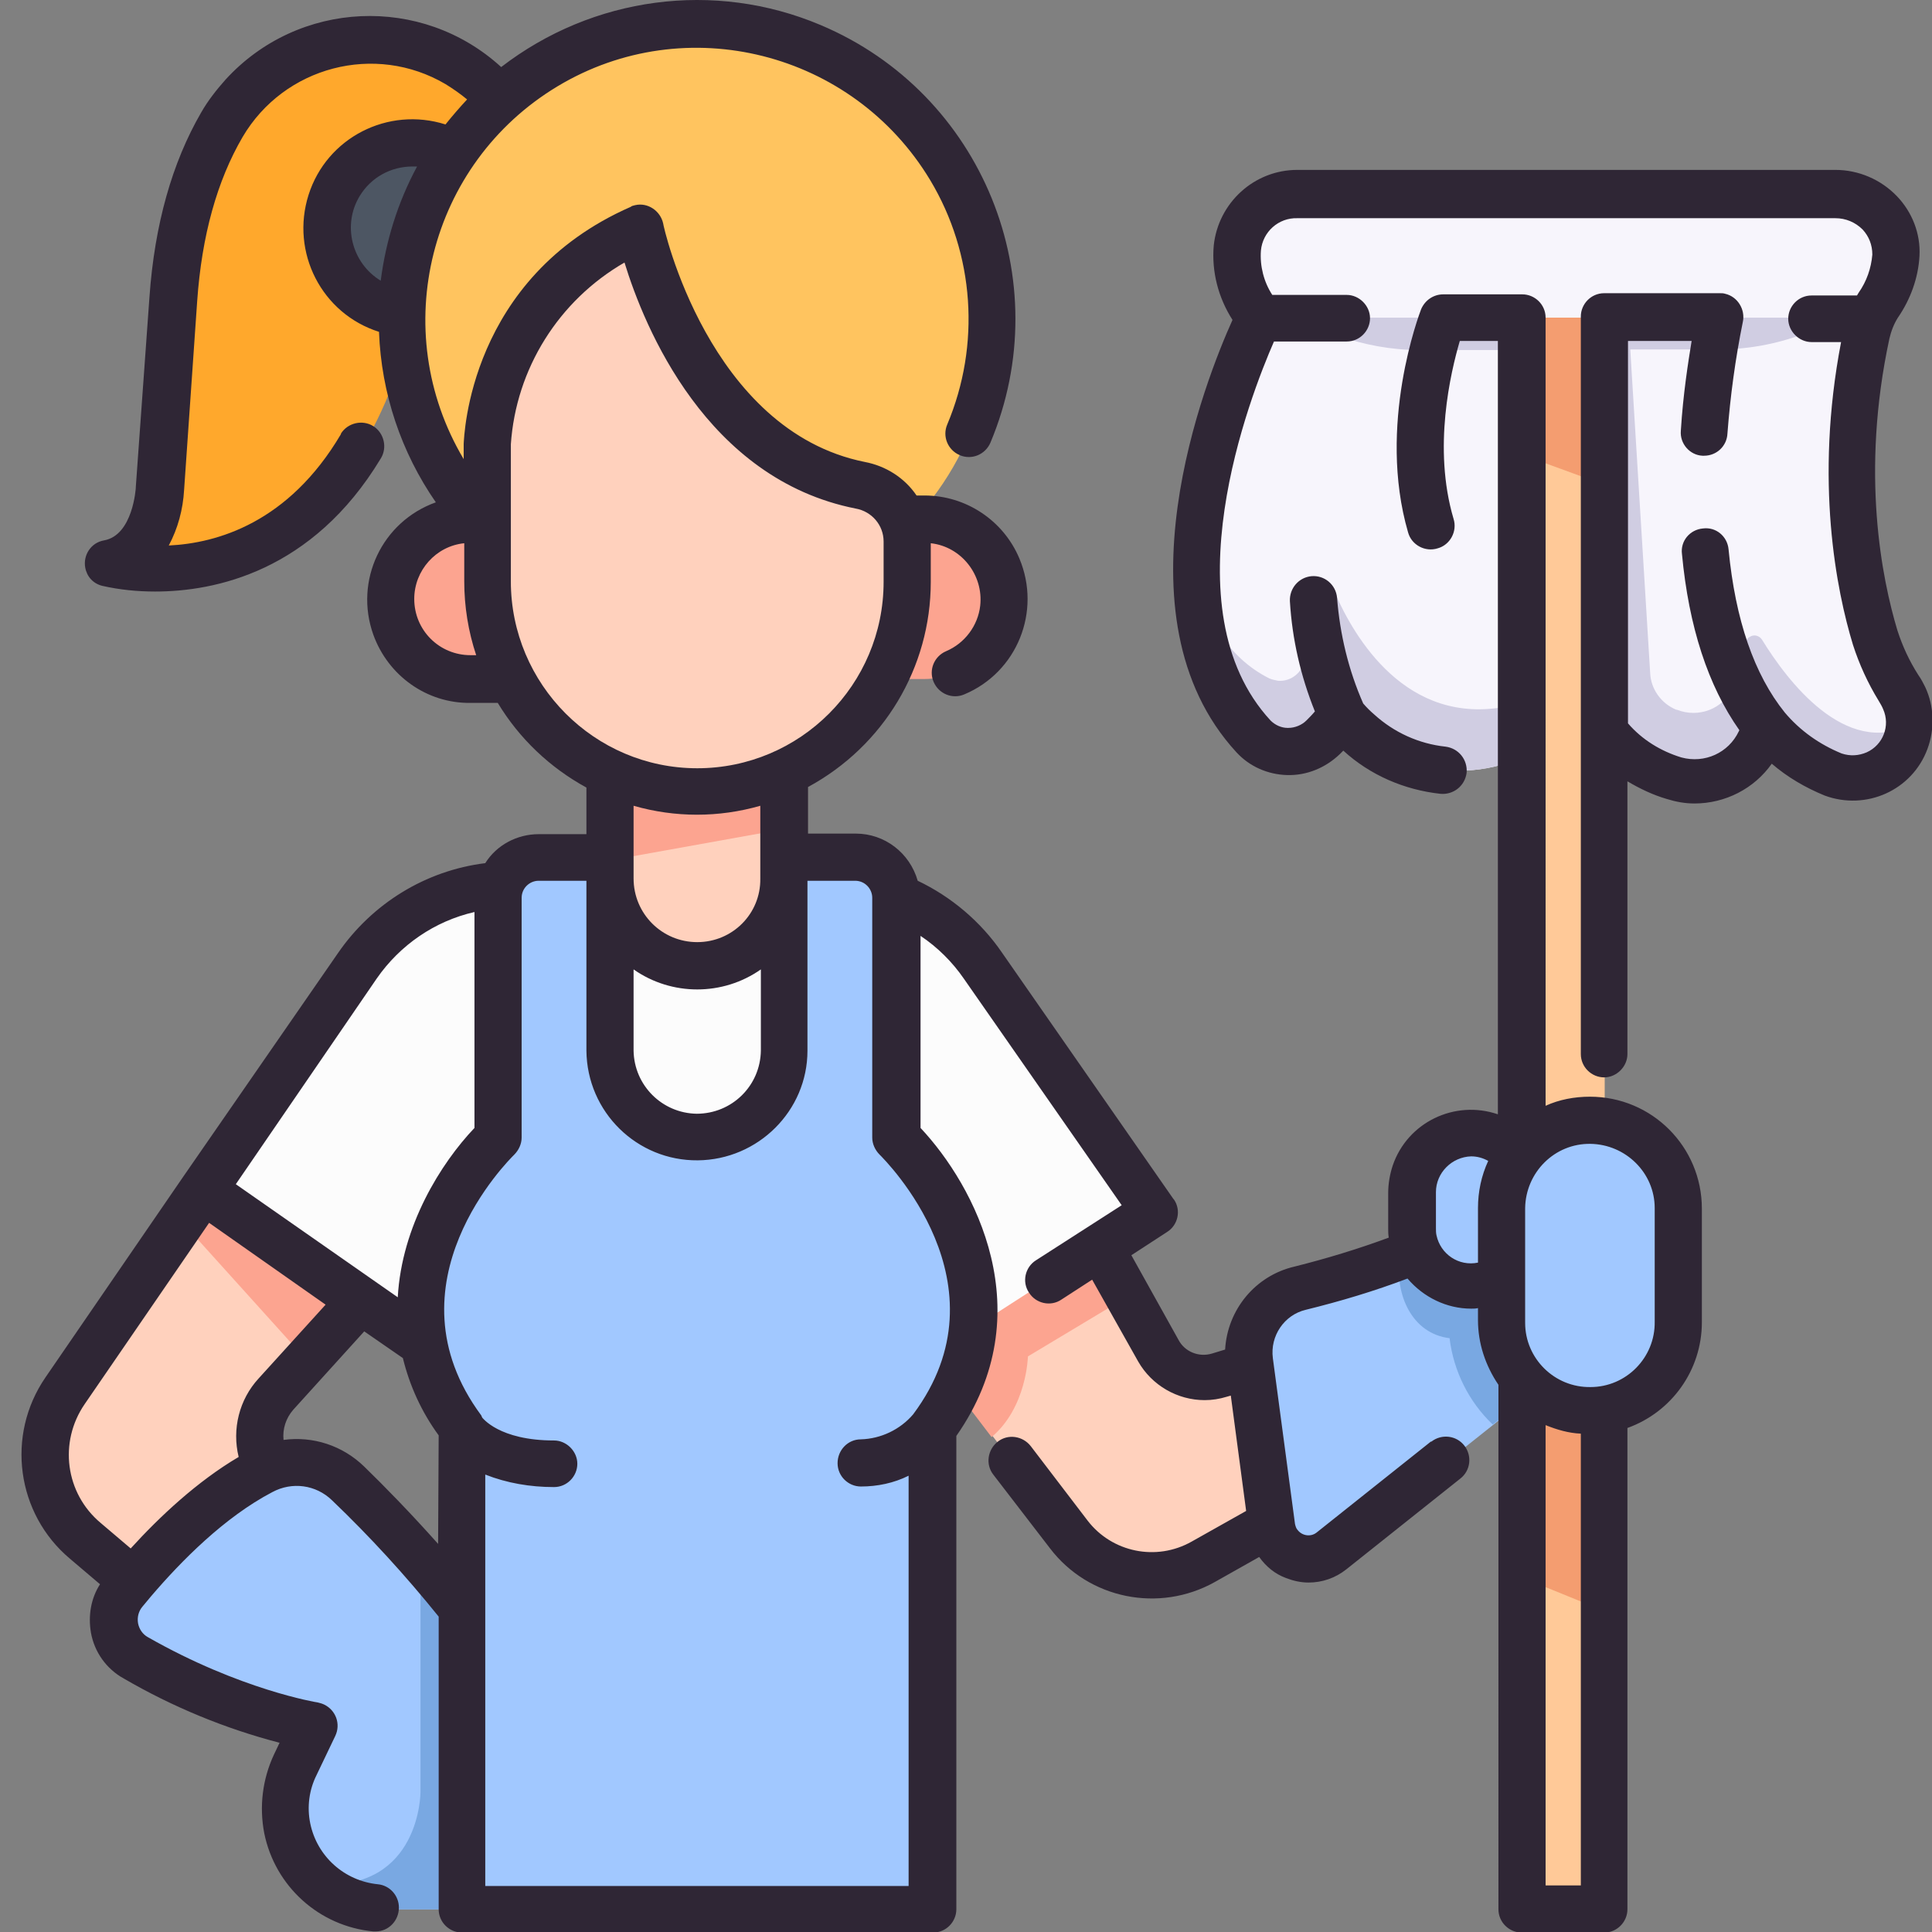 <?xml version="1.0" encoding="utf-8"?>
<!-- Generator: Adobe Illustrator 24.3.0, SVG Export Plug-In . SVG Version: 6.00 Build 0)  -->
<svg version="1.1" id="cleaner" xmlns="http://www.w3.org/2000/svg" xmlns:xlink="http://www.w3.org/1999/xlink" x="0px" y="0px"
	 viewBox="0 0 340 340" style="enable-background:new 0 0 340 340;" xml:space="preserve">
<rect x="0" y="0" width="340" height="340" fill="#808080" stroke="none"/>
<style type="text/css">
	.st0{fill:#F7F5FC;}
	.st1{fill:#D0CDE2;}
	.st2{fill:#FFC998;}
	.st3{fill:#FFD1BD;}
	.st4{fill:#FCA490;}
	.st5{fill:#F49D70;}
	.st6{fill:#A1C8FF;}
	.st7{fill:#FCFCFC;}
	.st8{fill:#79A8E2;}
	.st9{fill:#FFA82C;}
	.st10{fill:#4D5663;}
	.st11{fill:#FFC45F;}
	.st12{fill:#2F2635;}
</style>
<path class="st0" d="M217.8,43.5c-0.3,4.5,1.1,8.9,3.9,12.4c0,0-24.1,48.6-1,73.7c3.2,3.4,8.6,3.5,12,0.3c0.1-0.1,0.1-0.1,0.2-0.2
	c1.2-1.2,2.3-2.5,3.4-3.8c0.8,1,1.7,2,2.6,2.8c10.8,9.8,27.5,9.1,37.5-1.5l3.4-3.5c0,0,2.6,9.3,14.8,13.2c6,1.8,12.4-1.1,15.1-6.7
	l1.2-2.4c3.2,3.8,7.2,6.7,11.8,8.5c5.1,1.9,10.8-0.7,12.7-5.8c0.9-2.5,0.8-5.2-0.3-7.6c-0.3-0.7-0.7-1.3-1-1.9
	c-1.7-2.8-3.1-5.7-4.1-8.8c-2.8-9.4-6.7-28.7-1.5-53.4c0.4-1.8,1.1-3.6,2.1-5.1c1.8-2.6,2.9-5.6,3.1-8.8c0.1-5.8-4.4-10.6-10.2-10.7
	c-0.1,0-0.3,0-0.4,0h-94.7C222.9,34,218.3,38.1,217.8,43.5z"/>
<path class="st1" d="M310.1,112.6c-0.5-0.8-1.5-1-2.2-0.5c-0.4,0.2-0.7,0.7-0.7,1.1c-0.4,2.7-1.1,5.4-2.3,7.9
	c-1.7,3.7-6,5.3-9.8,3.8l-0.1,0c-2.7-1.1-4.5-3.7-4.6-6.5l-3.5-56.9h15.4c5.1,0,10.2-0.9,15-2.7c1.4-0.5,1.1-2.9-0.4-2.9h-82.2
	c-1.4,0-1.7,2.3-0.4,2.8l1.2,0.4c4.6,1.6,9.4,2.5,14.3,2.5h27.3l-1,41.6c-0.2-0.4-0.2-0.7-0.2-0.7l0.2,2.5l-0.2,9.6
	c-1.5,4.9-5.6,8.6-10.6,9.7c-17.9,3.6-27-12.3-30.3-19.8c-0.4-0.8-1.3-1.2-2.1-0.8c-0.4,0.2-0.7,0.5-0.9,0.9
	c-1.2,3.7-2,7.5-2.4,11.4c-0.3,2.3-2.4,4-4.7,3.8c-0.5-0.1-1-0.2-1.5-0.4c-7.6-3.8-11.1-11.1-12.8-17c0.3,9.9,3,19.6,9.9,27.2
	c3.2,3.4,8.5,3.6,12,0.5c0.1-0.1,0.2-0.2,0.3-0.3c1.2-1.2,2.4-2.5,3.5-3.9c0.8,1,1.7,2,2.6,2.8c10.8,9.8,27.5,9.1,37.5-1.5l3.4-3.5
	c0,0,2.6,9.3,14.8,13.2c6,1.8,12.4-1.1,15.1-6.7l1.2-2.4c3.2,3.8,7.2,6.7,11.8,8.5c5.1,1.9,10.9-0.7,12.8-5.9
	c0.3-0.9,0.5-1.9,0.6-2.8C324.7,133.2,314.6,119.9,310.1,112.6z"/>
<rect x="267.9" y="55.9" class="st2" width="14.5" height="280.1"/>
<path class="st3" d="M191.6,216l12.2,21.7c2.1,3.8,6.6,5.6,10.8,4.3l16.1-4.9v27.2l-19,10.8c-8,4.5-18.1,2.5-23.6-4.8l-31.3-41
	L191.6,216z M39.9,203.2l-28.5,41.5c-5.8,8.4-4.2,19.8,3.6,26.4l16.7,14.1l19.6-21.1l-3.7-5.3c-2.9-4.2-2.5-9.8,0.9-13.6l20.2-22.3
	L39.9,203.2z"/>
<polygon class="st4" points="39.9,203.2 31.9,214.9 54,239.4 68.7,223.1 "/>
<polygon class="st5" points="267.8,277.6 282.3,283.5 282.3,217.7 275.1,216.5 267.8,220.2 "/>
<path class="st4" d="M191.6,216l-35,13.4l17.9,23.5c6.2-5.2,6.4-14.2,6.4-14.2l17.5-10.5L191.6,216z"/>
<path class="st6" d="M21.8,280.1c5.3-6.5,14.2-15.9,24.1-21.2c5-2.7,11.2-1.8,15.4,2.1c9,8.6,17.2,18,24.5,28.2V336h-18
	c-8.4,0-15.6-5.9-17.3-14.1l0,0c-0.8-3.8-0.3-7.7,1.4-11.2l3.3-6.9c0,0-14.2-2.2-31.4-12c-3.7-2.2-5-6.9-2.8-10.6
	C21.3,280.8,21.5,280.5,21.8,280.1z"/>
<path class="st7" d="M172.9,169.9c-6.1-8.9-16.2-14.2-27.1-14.2h-56c-10.8,0-20.9,5.3-27.1,14.2l-27.1,39.5l45.6,31.9h78.3l43.5-28
	L172.9,169.9z"/>
<path class="st8" d="M85.8,336v-46.7c-3.7-5.2-7.6-10.1-11.8-14.9v41c0,0,0,17.3-17.8,16.2c3.2,2.8,7.4,4.4,11.7,4.4H85.8z"/>
<path class="st3" d="M107.4,126.3H138l0,0v28.4c0,8.5-6.9,15.3-15.3,15.3l0,0c-8.5,0-15.3-6.9-15.3-15.3c0,0,0,0,0,0V126.3
	L107.4,126.3z"/>
<path class="st6" d="M157.8,200.2V158c0-4-3.2-7.2-7.2-7.2H138v34.1c0,8.5-6.9,15.3-15.3,15.3l0,0c-8.5,0-15.3-6.9-15.3-15.3
	c0,0,0,0,0,0v-34.1H94.8c-4,0-7.2,3.2-7.2,7.2c0,0,0,0,0,0v42.2c0,0-25.9,24.9-6.3,51.2V336h82.8v-84.6
	C183.7,225.1,157.8,200.2,157.8,200.2z M219.9,239.9l3.9,29.2c0.5,3.5,3.7,6,7.3,5.6c1.2-0.2,2.3-0.6,3.2-1.3l43-34.2l-3.4-29.9
	c0,0-22.1,12.2-45,17.7C222.9,228.3,219.1,233.9,219.9,239.9z"/>
<path class="st8" d="M246.3,221.5c-0.8,6.4,2.2,13.2,8.8,14c0.7,5.8,3.4,11.2,7.6,15.2l14.6-11.6l-3.4-29.9
	C273.8,209.2,264.6,214.6,246.3,221.5z"/>
<polygon class="st4" points="107.4,151.4 138,145.9 138,126.3 107.4,126.3 "/>
<path class="st4" d="M82.8,91.4h11l0,0v28.1l0,0h-11c-7.8,0-14-6.3-14-14c0,0,0,0,0,0l0,0C68.7,97.7,75,91.4,82.8,91.4z"/>
<path class="st4" d="M162.6,119.5h-11l0,0V91.4l0,0h11c7.8,0,14,6.3,14,14v0l0,0C176.7,113.2,170.4,119.5,162.6,119.5L162.6,119.5z"
	/>
<path class="st9" d="M91.2,22c0,0-0.3-0.5-0.8-1.4C78.2,1.9,50.4,2.7,39.2,22c-4.1,6.9-7.6,16.8-8.6,30.7l-2.4,33.4
	c0,0-0.3,6.8-4.2,10.7c-0.8,0.8-0.8,2,0,2.8c0.3,0.3,0.8,0.6,1.3,0.6c11.6,0.7,36.6-2.8,47-42.6L91.2,22z"/>
<circle class="st10" cx="72.6" cy="40.1" r="15"/>
<circle class="st11" cx="122.7" cy="56.2" r="52"/>
<path class="st3" d="M112.6,40.1c0,0,8.2,39.1,38.8,45.2c4.7,0.9,8.2,5,8.2,9.8v7.1c0,20.4-16.5,36.9-36.9,36.9l0,0
	c-20.4,0-36.9-16.5-36.9-36.9V78.1C85.8,78.1,86.3,51.8,112.6,40.1z"/>
<path class="st6" d="M279.8,197L279.8,197c-5,0-9.7,2.4-12.6,6.5c-3.5-4.6-10-5.4-14.6-2c-2.6,2-4.1,5-4.1,8.3v6.3
	c0,5.7,4.6,10.4,10.4,10.4c1.9,0,3.7-0.5,5.4-1.5v7.6c0,8.6,7,15.6,15.6,15.6l0,0l0,0c8.6,0,15.6-7,15.6-15.6l0,0v-20
	C295.4,204,288.4,197,279.8,197L279.8,197z"/>
<polygon class="st5" points="282.3,85.3 282.3,55.9 267.8,55.9 267.8,80 "/>
<path class="st12" d="M337.6,118.8c-1.6-2.5-2.8-5.1-3.7-7.9c-2.7-9-6.5-27.6-1.4-51.3c0.3-1.3,0.8-2.6,1.5-3.7
	c2.2-3.2,3.6-7,3.8-10.9c0.2-3.9-1.3-7.7-4-10.5c-2.8-2.9-6.7-4.6-10.8-4.6h-94.7c-7.6,0-13.9,5.8-14.7,13.3
	c-0.4,4.6,0.8,9.2,3.3,13.1c-4.6,10.2-21.4,52.1,0.7,76.1c2.3,2.5,5.5,3.9,8.9,4c3.5,0.1,6.8-1.3,9.3-3.7c0.2-0.2,0.4-0.4,0.6-0.6
	c4.7,4.3,10.7,6.9,17.1,7.6c2.3,0.2,4.3-1.4,4.6-3.7c0.2-2.3-1.4-4.3-3.7-4.6l0,0c-4.7-0.5-9.1-2.5-12.6-5.7
	c-0.7-0.6-1.3-1.2-1.9-1.9c-2.6-5.9-4.1-12.2-4.6-18.6c-0.2-2.3-2.2-4-4.5-3.8c-2.2,0.2-3.9,2.1-3.8,4.4c0.4,6.7,1.9,13.2,4.4,19.4
	c-0.5,0.6-1,1.1-1.5,1.6c-0.8,0.8-2,1.3-3.2,1.3h-0.1c-1.1,0-2.2-0.5-3-1.3c-18.2-19.7-3.6-57.1,0.6-66.7H237c2.3,0,4.1-1.9,4.1-4.1
	s-1.9-4.1-4.1-4.1h-13.1c-1.5-2.3-2.2-5.1-2-7.8c0.3-3.3,3.1-5.8,6.4-5.7h94.7c1.8,0,3.5,0.7,4.8,2c1.1,1.2,1.7,2.7,1.7,4.4
	c-0.2,2.4-1,4.7-2.4,6.7c-0.1,0.2-0.2,0.3-0.3,0.5h-8c-2.3,0-4.1,1.9-4.1,4.1s1.9,4.1,4.1,4.1h5.2c-4.7,24.5-0.8,43.8,2.1,53.3
	c1.1,3.4,2.6,6.7,4.5,9.8c0.3,0.5,0.6,1,0.8,1.5c1.3,2.9,0,6.3-2.9,7.6c-1.4,0.6-2.9,0.7-4.4,0.2c-3.9-1.6-7.3-4-10-7.2c0,0,0,0,0,0
	c0,0,0,0,0,0c-5.4-6.7-8.7-16.3-9.9-28.7c-0.2-2.3-2.2-4-4.5-3.7c-2.3,0.2-4,2.2-3.7,4.5c1.2,12.8,4.6,23.2,10.1,31l-0.1,0.2
	c-1.8,3.8-6,5.7-10.1,4.6c-3.6-1.1-6.9-3.1-9.4-6V60h11.2c-0.6,3.7-1.5,9.3-1.9,15.8c-0.2,2.3,1.6,4.3,3.8,4.4c0.1,0,0.2,0,0.3,0
	c2.2,0,4-1.7,4.1-3.9c0.5-6.6,1.4-13.2,2.7-19.6c0.5-2.2-0.9-4.5-3.1-5c-0.3-0.1-0.6-0.1-0.9-0.1h-20.4c-2.3,0-4.1,1.9-4.1,4.1
	v129.8c0,2.3,1.9,4.1,4.1,4.1s4.1-1.9,4.1-4.1v-48c2.2,1.3,4.5,2.4,6.9,3.1c1.6,0.5,3.2,0.8,4.9,0.8c5.4,0,10.5-2.6,13.6-7
	c2.8,2.4,5.9,4.2,9.3,5.6c7.3,2.7,15.4-0.9,18.1-8.2c1.3-3.5,1.2-7.5-0.4-10.9C338.5,120.3,338.1,119.5,337.6,118.8z"/>
<path class="st12" d="M12.3,274.3l5.3,4.5c-1.6,2.5-2.1,5.5-1.6,8.5c0.6,3.4,2.7,6.4,5.8,8.1c8.6,5,17.8,8.8,27.4,11.3l-1,2.1
	c-2,4.3-2.6,9.1-1.7,13.8c1.9,9.4,9.7,16.4,19.2,17.3c0.1,0,0.3,0,0.4,0c2.3,0,4.1-1.9,4.1-4.2c0-2.1-1.6-3.9-3.7-4.1
	c-5.9-0.6-10.7-4.9-11.9-10.7c-0.6-2.9-0.2-5.9,1.1-8.5l3.3-6.9c1-2.1,0.1-4.5-1.9-5.5c-0.4-0.2-0.8-0.3-1.2-0.4
	c-0.1,0-13.6-2.2-29.9-11.5c-0.9-0.5-1.5-1.4-1.7-2.4c-0.2-1.1,0.1-2.2,0.8-3c0.5-0.6,1-1.2,1.5-1.8l0,0l0,0
	c5.3-6.2,12.9-13.9,21.3-18.3c3.5-1.9,7.7-1.3,10.5,1.4c6.7,6.4,13,13.3,18.8,20.5V336c0,2.3,1.9,4.1,4.1,4.1h82.9
	c2.3,0,4.1-1.9,4.1-4.1v-83.3c15.2-21.7,3.2-44.1-6.3-54.2v-33.8c3,2,5.6,4.6,7.6,7.5l27.8,39.9l-15.1,9.7c-1.9,1.2-2.5,3.8-1.2,5.7
	c1.2,1.9,3.8,2.5,5.7,1.2l5.4-3.5l8.1,14.4c2.4,4.2,6.9,6.8,11.7,6.8c1.3,0,2.6-0.2,3.9-0.6l0.7-0.2l2.7,20.3l-9.6,5.4
	c-6.2,3.5-14,1.9-18.3-3.7l-10-13.1c-1.4-1.8-4-2.2-5.8-0.8c-1.8,1.4-2.2,4-0.8,5.8l10,13c6.8,8.9,19.2,11.4,29,5.9l7.8-4.4
	c1.2,1.7,2.8,3,4.7,3.7c1.3,0.5,2.6,0.8,4,0.8c2.4,0,4.7-0.8,6.6-2.3l20.1-16c1.8-1.4,2.1-4,0.7-5.8c-1.4-1.8-4-2.1-5.8-0.7
	c0,0,0,0-0.1,0l-20.1,16c-1,0.8-2.5,0.6-3.3-0.4c-0.3-0.3-0.4-0.7-0.5-1.1l-3.9-29.2c-0.5-3.9,2-7.6,5.8-8.5
	c6.1-1.5,12.1-3.3,17.9-5.5c2.8,3.3,6.9,5.3,11.2,5.3c0.4,0,0.8,0,1.2-0.1v2.1c0,4.1,1.3,8,3.6,11.4V336c0,2.3,1.9,4.1,4.1,4.1h14.5
	c2.3,0,4.1-1.9,4.1-4.1v-84.7c7.8-2.8,13.1-10.2,13.1-18.6v-20c0-10.9-8.8-19.7-19.7-19.7c-2.7,0-5.4,0.5-7.8,1.6V55.9
	c0-2.3-1.9-4.1-4.1-4.1H254c-1.7,0-3.2,1-3.9,2.6c-0.3,0.8-7.8,20.4-2.3,39.3c0.6,2.2,3,3.5,5.2,2.8c2.2-0.6,3.5-3,2.8-5.2
	c-3.7-12.5-0.5-25.8,1.1-31.3h6.7v136.1c-7.6-2.6-15.9,1.4-18.5,9c-0.5,1.5-0.8,3.2-0.8,4.8v6.3c0,0.5,0,1.1,0.1,1.6
	c-5.4,2-11,3.7-16.6,5.1c-6.9,1.6-11.8,7.6-12.2,14.6l-2.3,0.7c-2.3,0.7-4.8-0.3-5.9-2.4l-8.3-14.9l6.3-4.1c1.9-1.2,2.5-3.8,1.2-5.7
	c0,0-0.1-0.1-0.1-0.1l-30.2-43.4c-3.7-5.4-8.9-9.8-14.8-12.6c-1.4-4.9-5.8-8.3-10.9-8.3h-8.4v-8.2c13.3-7.2,21.6-21,21.6-36.1v-6.8
	c5.4,0.6,9.3,5.6,8.7,11c-0.4,3.5-2.7,6.6-6,8c-2.1,0.9-3.1,3.3-2.2,5.4c0.9,2.1,3.3,3.1,5.4,2.2c9.3-3.9,13.6-14.6,9.7-23.9
	c-2.8-6.7-9.4-11.1-16.7-11.1h-1.4c-2.1-3.1-5.4-5.2-9.1-5.9c-27.5-5.5-35.5-41.6-35.5-42c-0.5-2.2-2.7-3.7-4.9-3.2
	c-0.3,0.1-0.6,0.1-0.8,0.3C82.5,48.9,81.7,76.8,81.6,78.1v2.7c-13.5-22.7-6.1-52,16.5-65.6s52-6.1,65.6,16.5c7.8,13,8.9,29,3,43
	c-0.9,2.1,0.1,4.5,2.2,5.4c2.1,0.9,4.5-0.1,5.4-2.2c12-28.6-1.4-61.5-29.9-73.5c-18.7-7.9-40.1-5-56.2,7.4
	c-14-12.8-35.7-11.8-48.5,2.2c-1.6,1.8-3.1,3.7-4.3,5.8c-5.1,8.8-8.2,19.7-9.1,32.5l-2.4,33.4c0,0,0,0.1,0,0.1
	c0,0.1-0.5,8.4-5.6,9.3c-2.3,0.4-3.7,2.6-3.3,4.8c0.3,1.6,1.4,2.8,3,3.2c3.1,0.7,6.2,1,9.3,1c10.5,0,27.7-3.5,39.7-23.4
	c1.2-1.9,0.6-4.5-1.3-5.7c-1.9-1.2-4.5-0.6-5.7,1.3c0,0,0,0,0,0.1C50.8,92,38.2,95.6,29.7,96c1.6-3,2.5-6.3,2.7-9.8L34.7,53
	c0.8-11.5,3.5-21.2,8-28.9C50,11.7,66,7.5,78.4,14.8c1.3,0.8,2.6,1.7,3.8,2.7c-1.3,1.4-2.6,2.9-3.8,4.4
	c-10.1-3.2-20.9,2.3-24.1,12.4s2.3,20.9,12.4,24.1c0.4,10.8,3.9,21.2,10,30c-9.5,3.4-14.4,13.8-11,23.3c2.6,7.2,9.4,12.1,17.1,12
	h4.8c3.8,6.3,9.2,11.4,15.6,14.9v8.2h-8.4c-3.8,0-7.4,1.9-9.4,5.1c-10.5,1.3-19.9,7.1-25.9,15.8L32.3,207L8,242.4
	C1,252.6,2.9,266.4,12.3,274.3z M278.2,331.8H272v-81c2,0.8,4,1.4,6.2,1.5V331.8z M268.4,212.6c0.1-6.3,5.2-11.4,11.5-11.3
	c6.2,0.1,11.3,5.1,11.3,11.3v20c0.1,6.3-5,11.5-11.3,11.5c-6.3,0.1-11.5-5-11.5-11.3c0-0.1,0-0.1,0-0.2V212.6z M252.7,209.8
	c0-3.4,2.8-6.2,6.2-6.3c1.1,0,2.1,0.3,3,0.8c-1.2,2.6-1.8,5.4-1.8,8.3v9.6c-3.4,0.7-6.6-1.5-7.3-4.8c-0.1-0.4-0.1-0.9-0.1-1.3V209.8
	z M67,49.4c-5.1-3.1-6.8-9.8-3.7-14.9c2-3.3,5.5-5.2,9.3-5.2c0.3,0,0.6,0,0.8,0C70,35.6,67.9,42.4,67,49.4z M82.8,115.3
	c-5.5,0-9.9-4.4-9.9-9.9c0-5,3.8-9.3,8.8-9.8v6.7c0,4.4,0.7,8.8,2.1,13H82.8z M77.1,271.7c-4.9-5.5-9.5-10.2-13-13.6
	c-3.8-3.7-9-5.4-14.2-4.7c-0.2-1.9,0.4-3.8,1.7-5.3l12.5-13.8l6.8,4.7c1.2,4.9,3.3,9.5,6.3,13.6L77.1,271.7z M89.9,102.3V78.2
	c0.9-13.3,8.4-25.3,20-32c3.5,11.4,14.4,38.1,40.7,43.3c2.8,0.5,4.9,2.9,4.9,5.8v7.1c0,18.1-14.7,32.8-32.8,32.8
	S89.9,120.4,89.9,102.3L89.9,102.3z M122.7,165.8c-6.2,0-11.2-5-11.2-11.2v-12.8c7.3,2.1,15,2.1,22.3,0v12.8
	C133.9,160.8,128.9,165.8,122.7,165.8z M133.9,170.6v14.3c-0.1,6.2-5.1,11.1-11.3,11.1c-6.1-0.1-11-5-11.1-11.1v-14.3
	C118.2,175.3,127.2,175.3,133.9,170.6z M90.5,203.2c0.8-0.8,1.3-1.9,1.3-3V158c0-1.7,1.4-3,3-3h8.4v29.9
	c0.1,10.8,8.9,19.4,19.6,19.3c10.6-0.1,19.3-8.7,19.3-19.3v-29.9h8.4c1.7,0,3,1.4,3,3v42.2c0,1.1,0.5,2.2,1.3,3
	c0.9,0.9,23,22.8,5.9,45.7l0,0c-2.3,2.7-5.7,4.3-9.2,4.4c-2.3,0-4.1,1.9-4.1,4.2c0,2.3,1.9,4.1,4.1,4.1c2.9,0,5.8-0.6,8.4-1.9v72.2
	H85.4v-72.4c3.8,1.5,7.9,2.2,12.1,2.2c2.3,0,4.1-1.9,4.1-4.1s-1.9-4.1-4.1-4.1c-9.7,0-12.6-4-12.7-4.1l0.1,0.1l0,0
	c-0.1-0.1-0.1-0.2-0.2-0.4C67.5,225.9,89.6,204.1,90.5,203.2z M66.3,172.2c4.1-5.9,10.2-10.1,17.2-11.7v38
	c-5.9,6.2-12.8,17.2-13.5,29.8l-28.5-19.9L66.3,172.2z M14.9,247.1l21.9-31.9l20.5,14.4l-11.8,13c-3.4,3.7-4.7,8.9-3.5,13.8
	c-7.3,4.3-13.9,10.5-19,16.1l-5.3-4.5C11.5,262.8,10.3,253.8,14.9,247.1z"/>
</svg>
